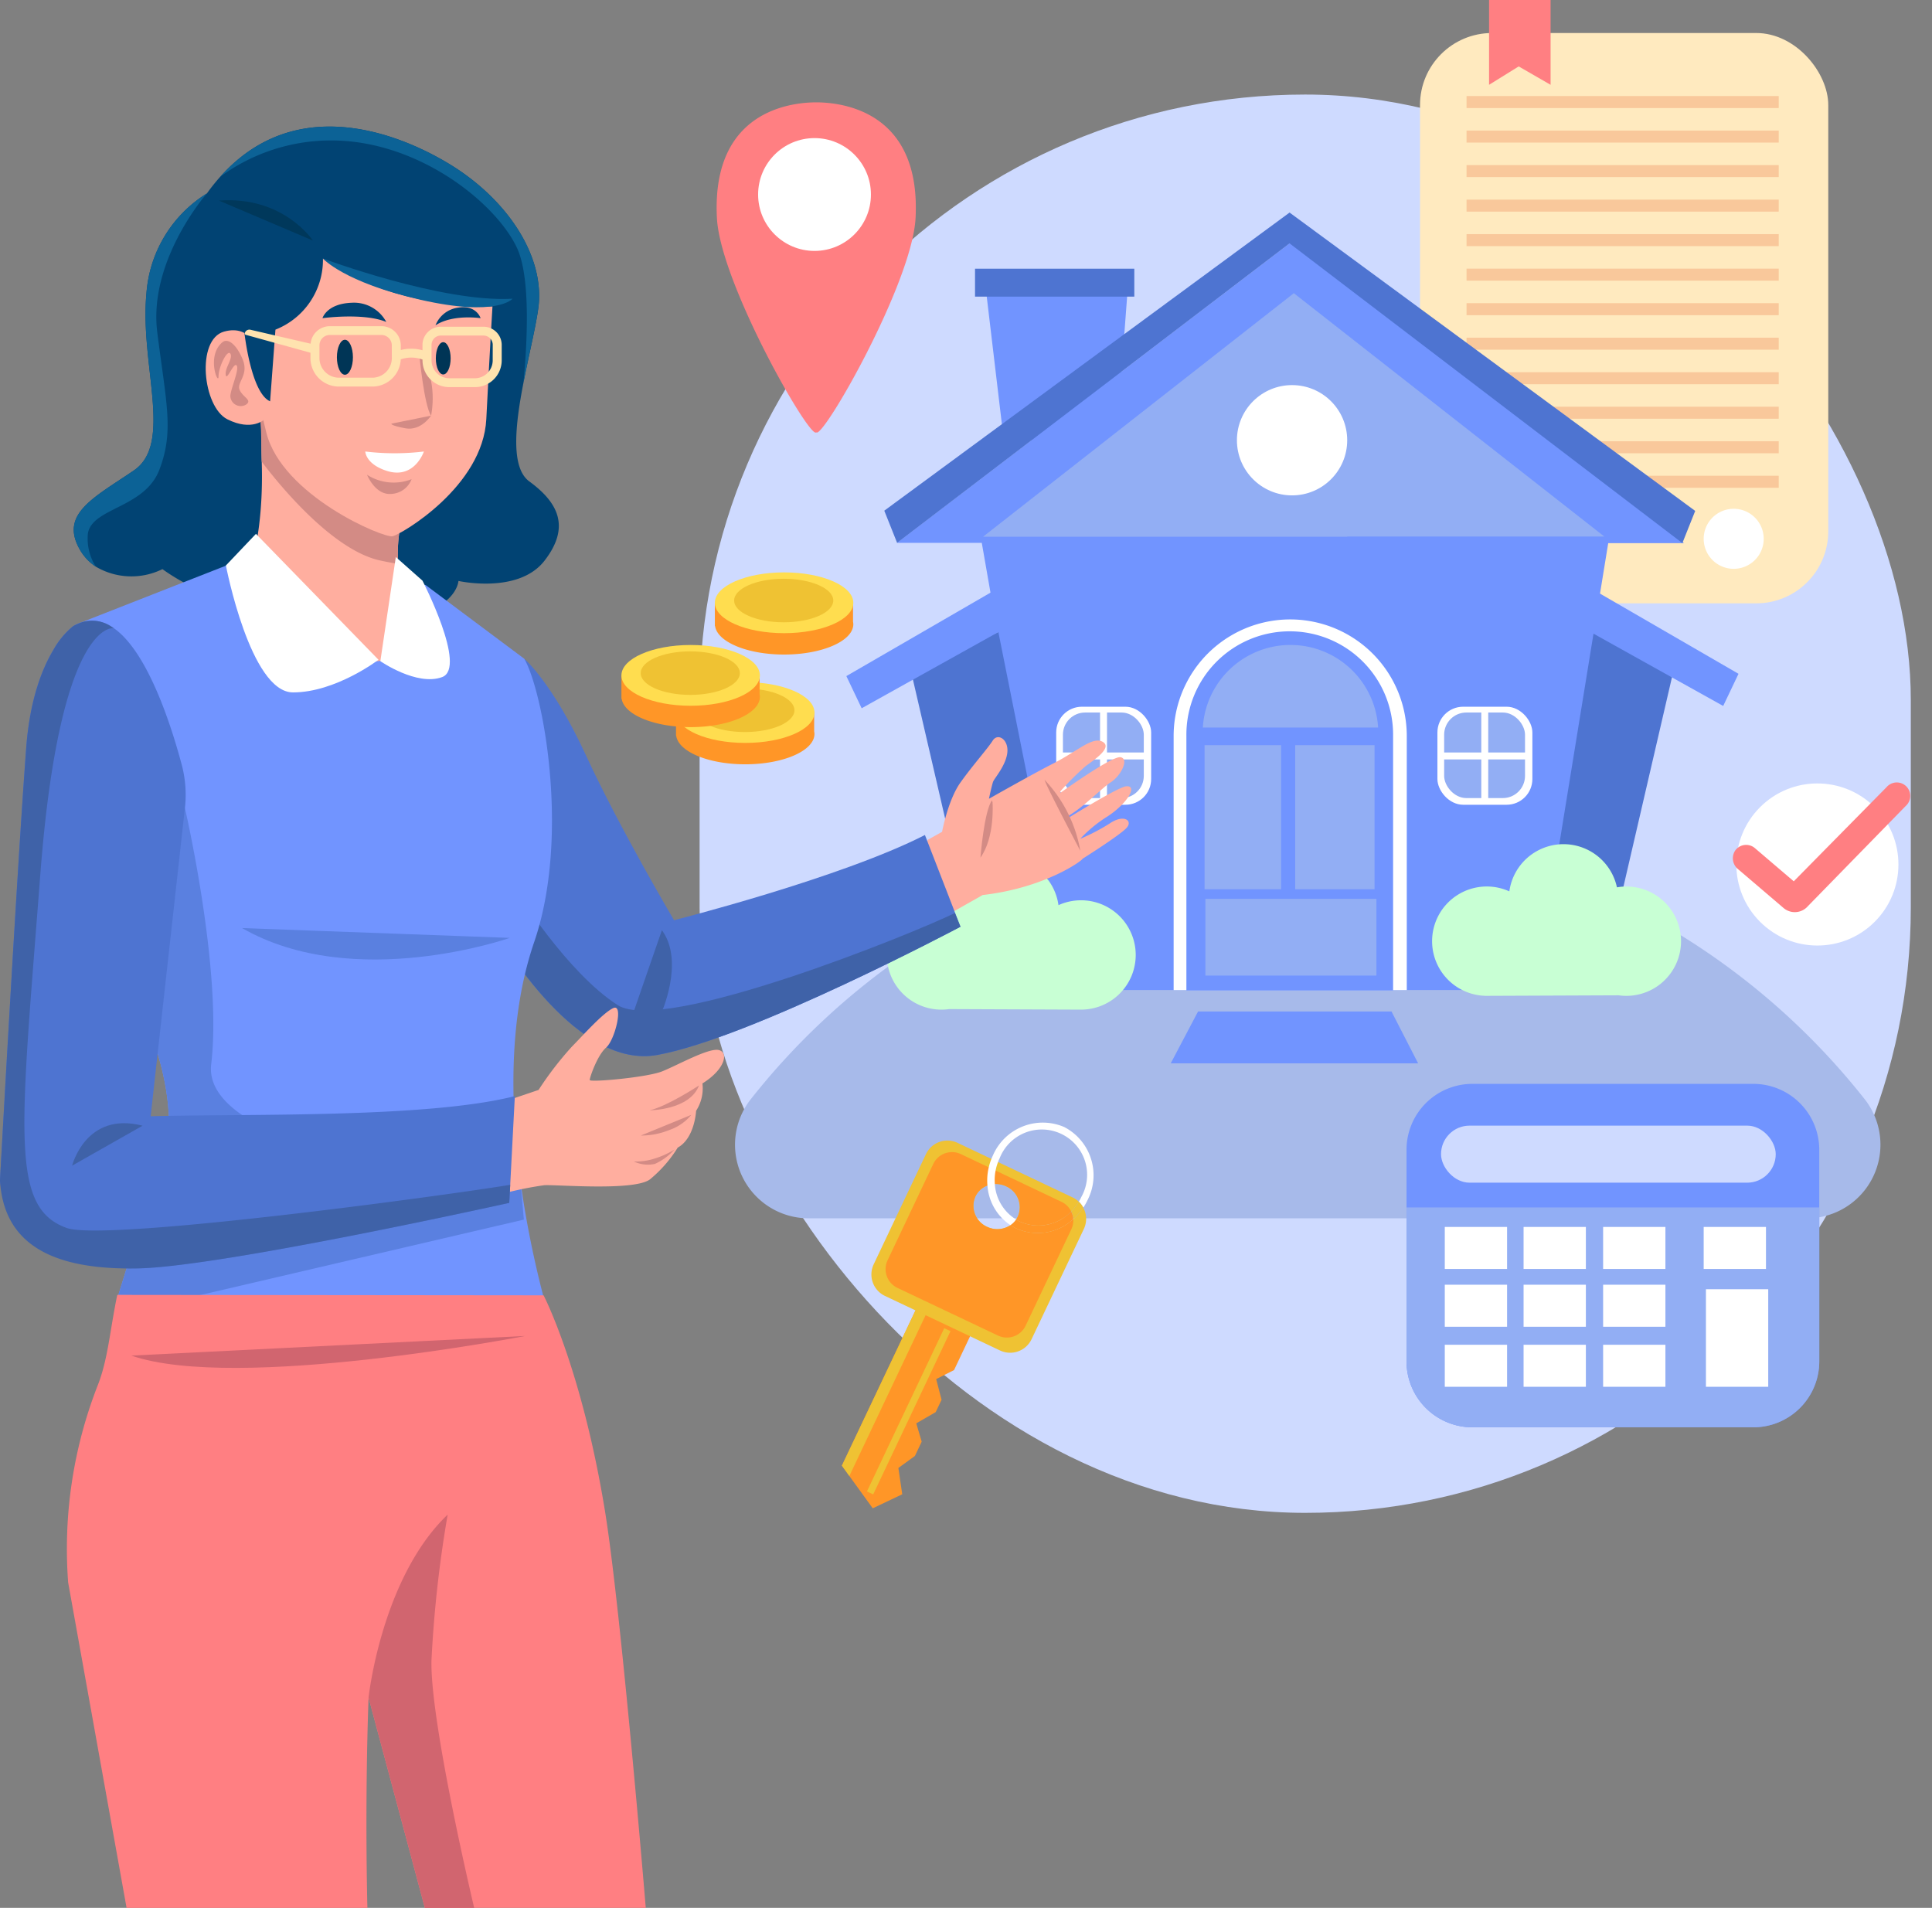 <svg xmlns="http://www.w3.org/2000/svg" width="287.283" height="283.701" viewBox="0 0 287.283 283.701">
  <rect x="0" y="0" width="287.283" height="283.701" fill="#808080" stroke="none"/>
  <defs>
    <style>
      .cls-1 {
        fill: #cedaff;
      }

      .cls-2 {
        fill: #ffeabf;
      }

      .cls-3 {
        fill: #f9c89b;
      }

      .cls-4 {
        fill: #fff;
      }

      .cls-5 {
        fill: #ff7f82;
      }

      .cls-6 {
        fill: #7194ff;
      }

      .cls-7 {
        fill: #4e74d1;
      }

      .cls-8 {
        fill: #a7baea;
      }

      .cls-9 {
        fill: #92aef4;
      }

      .cls-10 {
        fill: #c8ffd4;
      }

      .cls-11 {
        fill: #ff9627;
      }

      .cls-12 {
        fill: #ffdd4f;
      }

      .cls-13 {
        fill: #efc233;
      }

      .cls-14 {
        fill: #ffae9f;
      }

      .cls-15 {
        fill: #014373;
      }

      .cls-16 {
        fill: #3f62a8;
      }

      .cls-17 {
        fill: #d38b85;
      }

      .cls-18 {
        fill: #5a80e0;
      }

      .cls-19 {
        fill: #003556;
      }

      .cls-20 {
        fill: #ffe3af;
      }

      .cls-21 {
        fill: #d1656f;
      }

      .cls-22 {
        fill: #00385b;
      }

      .cls-23 {
        fill: #0c6296;
      }
    </style>
  </defs>
  <g id="Group_541" data-name="Group 541" transform="translate(-24.1 -46.299)">
    <g id="Group_539" data-name="Group 539" transform="translate(116.504 46.299)">
      <rect id="Rectangle_137" data-name="Rectangle 137" class="cls-1" width="180.104" height="210.903" rx="90.052" transform="translate(11.624 14.06)"/>
      <g id="Group_528" data-name="Group 528" transform="translate(118.749)">
        <rect id="Rectangle_138" data-name="Rectangle 138" class="cls-2" width="60.704" height="84.807" rx="10.707" transform="translate(0 4.91)"/>
        <rect id="Rectangle_139" data-name="Rectangle 139" class="cls-3" width="46.421" height="1.785" transform="translate(6.918 14.283)"/>
        <rect id="Rectangle_140" data-name="Rectangle 140" class="cls-3" width="46.421" height="1.785" transform="translate(6.918 19.416)"/>
        <rect id="Rectangle_141" data-name="Rectangle 141" class="cls-3" width="46.421" height="1.785" transform="translate(6.918 24.549)"/>
        <rect id="Rectangle_142" data-name="Rectangle 142" class="cls-3" width="46.421" height="1.785" transform="translate(6.918 29.683)"/>
        <rect id="Rectangle_143" data-name="Rectangle 143" class="cls-3" width="46.421" height="1.785" transform="translate(6.918 34.816)"/>
        <rect id="Rectangle_144" data-name="Rectangle 144" class="cls-3" width="46.421" height="1.785" transform="translate(6.918 39.949)"/>
        <rect id="Rectangle_145" data-name="Rectangle 145" class="cls-3" width="46.421" height="1.785" transform="translate(6.918 45.082)"/>
        <rect id="Rectangle_146" data-name="Rectangle 146" class="cls-3" width="46.421" height="1.785" transform="translate(6.918 50.215)"/>
        <rect id="Rectangle_147" data-name="Rectangle 147" class="cls-3" width="46.421" height="1.785" transform="translate(6.918 55.348)"/>
        <rect id="Rectangle_148" data-name="Rectangle 148" class="cls-3" width="46.421" height="1.785" transform="translate(6.918 60.481)"/>
        <rect id="Rectangle_149" data-name="Rectangle 149" class="cls-3" width="46.421" height="1.785" transform="translate(6.918 65.614)"/>
        <rect id="Rectangle_150" data-name="Rectangle 150" class="cls-3" width="46.421" height="1.785" transform="translate(6.918 70.747)"/>
        <path id="Path_378" data-name="Path 378" class="cls-4" d="M433.7,176.219h0a4.464,4.464,0,0,1-4.463-4.463h0a4.464,4.464,0,0,1,4.463-4.463h0a4.464,4.464,0,0,1,4.463,4.463h0A4.464,4.464,0,0,1,433.7,176.219Z" transform="translate(-387.057 -91.635)"/>
        <path id="Path_379" data-name="Path 379" class="cls-5" d="M387.349,58.909l-4.743-2.734L378.2,58.909V46.3h9.15Z" transform="translate(-367.933 -46.299)"/>
      </g>
      <g id="Group_529" data-name="Group 529" transform="translate(16.878 31.587)">
        <path id="Path_380" data-name="Path 380" class="cls-6" d="M277.838,136.712l-16.739-.057-2.822-23.772h21.356Z" transform="translate(-221.127 -102.835)"/>
        <rect id="Rectangle_151" data-name="Rectangle 151" class="cls-7" width="23.685" height="4.151" transform="translate(35.701 8.37)"/>
        <path id="Path_381" data-name="Path 381" class="cls-7" d="M409.258,201.7l-8.654,37.35H387.623l8.6-42.986Z" transform="translate(-269.593 -134.001)"/>
        <path id="Path_382" data-name="Path 382" class="cls-6" d="M402.339,186.5l21.635,12.526-2.277,4.783-20.326-11.33Z" transform="translate(-274.745 -130.419)"/>
        <path id="Path_383" data-name="Path 383" class="cls-8" d="M358.268,301.353a10.945,10.945,0,0,0,8.516-17.807,105.5,105.5,0,0,0-165.484,0,10.944,10.944,0,0,0,8.516,17.807Z" transform="translate(-198.867 -151.776)"/>
        <path id="Path_384" data-name="Path 384" class="cls-6" d="M354.429,148.686H343.156l-10.8,66.457H261.641l-11.635-66.5H237.386L295.918,104v.055Z" transform="translate(-213.3 -99.508)"/>
        <path id="Path_385" data-name="Path 385" class="cls-7" d="M354.964,141.2,294.677,96.855v-.042l-60.295,44.353,1.907,4.783,58.36-44.53,58.407,44.566Z" transform="translate(-212.174 -96.814)"/>
        <path id="Path_386" data-name="Path 386" class="cls-4" d="M337.859,210.937v37.779H303.191V210.937a17.334,17.334,0,1,1,34.668,0Z" transform="translate(-237.957 -133.08)"/>
        <path id="Path_387" data-name="Path 387" class="cls-6" d="M336.961,212V249.91H306.224V212a15.369,15.369,0,1,1,30.737,0Z" transform="translate(-239.093 -134.217)"/>
        <path id="Path_388" data-name="Path 388" class="cls-7" d="M240.664,202.244l8.654,37.35H262.3l-8.6-42.986Z" transform="translate(-214.528 -134.206)"/>
        <path id="Path_389" data-name="Path 389" class="cls-9" d="M350.251,152.191l-46.2-36.211-.014.065L257.873,152.22h54.162l-.006-.029Z" transform="translate(-220.976 -103.996)"/>
        <path id="Path_390" data-name="Path 390" class="cls-10" d="M272,264.746a8.128,8.128,0,0,0-11.486-7.4,8.129,8.129,0,0,0-16-.6,8.129,8.129,0,1,0-.253,16.055l19.546.08h.375l0-.008A8.128,8.128,0,0,0,272,264.746Z" transform="translate(-212.404 -154.335)"/>
        <path id="Path_391" data-name="Path 391" class="cls-10" d="M364.653,261.468a8.128,8.128,0,0,1,11.486-7.4,8.129,8.129,0,0,1,16-.6,8.129,8.129,0,1,1,.253,16.055l-19.545.08h-.376l0-.008A8.128,8.128,0,0,1,364.653,261.468Z" transform="translate(-260.986 -153.107)"/>
        <path id="Path_392" data-name="Path 392" class="cls-6" d="M247,187.047l-21.636,12.526,2.277,4.783,20.326-11.33Z" transform="translate(-208.796 -130.624)"/>
        <circle id="Ellipse_2" data-name="Ellipse 2" class="cls-4" cx="8.199" cy="8.199" r="8.199" transform="translate(74.645 25.678)"/>
        <rect id="Rectangle_152" data-name="Rectangle 152" class="cls-4" width="14.12" height="14.576" rx="3.824" transform="translate(47.771 73.504)"/>
        <rect id="Rectangle_153" data-name="Rectangle 153" class="cls-9" width="12.024" height="12.721" rx="3.297" transform="translate(48.772 74.366)"/>
        <path id="Path_393" data-name="Path 393" class="cls-4" d="M289.424,221.383h-6.388v-6.444H282v6.444h-6.165v1.032H282v6.109h1.032v-6.109h6.388Z" transform="translate(-227.708 -141.075)"/>
        <rect id="Rectangle_154" data-name="Rectangle 154" class="cls-4" width="14.12" height="14.576" rx="3.824" transform="translate(104.458 73.504)"/>
        <rect id="Rectangle_155" data-name="Rectangle 155" class="cls-9" width="12.024" height="12.721" rx="3.297" transform="translate(105.459 74.366)"/>
        <path id="Path_394" data-name="Path 394" class="cls-4" d="M380.079,221.383h-6.388v-6.444h-1.032v6.444h-6.165v1.032h6.165v6.109h1.032v-6.109h6.388Z" transform="translate(-261.676 -141.075)"/>
        <path id="Path_395" data-name="Path 395" class="cls-9" d="M336.2,211.952a13.054,13.054,0,0,0-26.062,0Z" transform="translate(-240.561 -135.354)"/>
        <rect id="Rectangle_156" data-name="Rectangle 156" class="cls-9" width="11.382" height="21.425" transform="translate(69.834 79.22)"/>
        <rect id="Rectangle_157" data-name="Rectangle 157" class="cls-9" width="11.801" height="21.425" transform="translate(83.309 79.22)"/>
        <rect id="Rectangle_158" data-name="Rectangle 158" class="cls-9" width="25.428" height="11.41" transform="translate(69.96 102.068)"/>
        <path id="Path_396" data-name="Path 396" class="cls-6" d="M306.564,286.833h28.764l3.96,7.712H302.5Z" transform="translate(-237.698 -168.013)"/>
      </g>
      <g id="Group_530" data-name="Group 530" transform="translate(14.163 15.215)">
        <path id="Path_397" data-name="Path 397" class="cls-5" d="M210.728,70.691v0a17.784,17.784,0,0,0-2.8,0v0c-4.814.38-14.1,2.94-13.368,17.14.5,9.7,13.9,33.092,14.766,31.866C210.2,120.923,223.6,97.531,224.1,87.83,224.824,73.631,215.543,71.071,210.728,70.691Z" transform="translate(-194.524 -70.632)"/>
        <circle id="Ellipse_3" data-name="Ellipse 3" class="cls-4" cx="8.388" cy="8.388" r="8.388" transform="translate(6.163 5.321)"/>
      </g>
      <g id="Group_534" data-name="Group 534" transform="translate(0 85.114)">
        <g id="Group_531" data-name="Group 531" transform="translate(8.118 16.32)">
          <path id="Path_398" data-name="Path 398" class="cls-11" d="M205.4,217.757v-2.984l-3.287.027a19.06,19.06,0,0,0-6.965-1.2,18.7,18.7,0,0,0-7.255,1.314l-3.038.025v3.473h.034c.345,2.359,4.8,4.226,10.26,4.226,5.685,0,10.294-2.023,10.294-4.519A2.034,2.034,0,0,0,205.4,217.757Z" transform="translate(-184.858 -210.421)"/>
          <ellipse id="Ellipse_4" data-name="Ellipse 4" class="cls-12" cx="10.294" cy="4.519" rx="10.294" ry="4.519"/>
          <ellipse id="Ellipse_5" data-name="Ellipse 5" class="cls-13" cx="7.371" cy="3.236" rx="7.371" ry="3.236" transform="translate(2.867 0.948)"/>
        </g>
        <g id="Group_532" data-name="Group 532" transform="translate(0 10.796)">
          <path id="Path_399" data-name="Path 399" class="cls-11" d="M192.421,208.924V205.94l-3.287.026a19.063,19.063,0,0,0-6.965-1.2,18.7,18.7,0,0,0-7.255,1.314l-3.039.024v3.474h.034c.346,2.359,4.8,4.226,10.261,4.226,5.685,0,10.294-2.023,10.294-4.52A2.028,2.028,0,0,0,192.421,208.924Z" transform="translate(-171.875 -201.588)"/>
          <ellipse id="Ellipse_6" data-name="Ellipse 6" class="cls-12" cx="10.294" cy="4.519" rx="10.294" ry="4.519" transform="translate(0)"/>
          <ellipse id="Ellipse_7" data-name="Ellipse 7" class="cls-13" cx="7.371" cy="3.236" rx="7.371" ry="3.236" transform="translate(2.867 0.948)"/>
        </g>
        <g id="Group_533" data-name="Group 533" transform="translate(13.893)">
          <path id="Path_400" data-name="Path 400" class="cls-11" d="M214.639,191.658v-2.984l-3.287.027a19.057,19.057,0,0,0-6.965-1.2,18.712,18.712,0,0,0-7.255,1.314l-3.038.025v3.473h.034c.345,2.359,4.8,4.226,10.26,4.226,5.685,0,10.294-2.023,10.294-4.519A2.035,2.035,0,0,0,214.639,191.658Z" transform="translate(-194.093 -184.322)"/>
          <path id="Path_401" data-name="Path 401" class="cls-12" d="M214.681,186.936c0,2.5-4.609,4.519-10.294,4.519s-10.294-2.023-10.294-4.519,4.608-4.52,10.294-4.52S214.681,184.439,214.681,186.936Z" transform="translate(-194.093 -182.416)"/>
          <ellipse id="Ellipse_8" data-name="Ellipse 8" class="cls-13" cx="7.371" cy="3.236" rx="7.371" ry="3.236" transform="translate(2.867 0.949)"/>
        </g>
      </g>
      <g id="Group_535" data-name="Group 535" transform="translate(32.784 166.887)">
        <path id="Path_402" data-name="Path 402" class="cls-11" d="M233.277,384.834l-4.385,2.087-3.48-4.806-1.109-1.536,11.285-23.8,8.046,3.991-2.653,5.595-2.657,1.342.8,3.073-.872,1.838-2.888,1.668.805,2.725-1.007,2.125-2.46,1.786Z" transform="translate(-224.304 -329.522)"/>
        <rect id="Rectangle_159" data-name="Rectangle 159" class="cls-13" width="1.03" height="26.856" transform="matrix(0.904, 0.428, -0.428, 0.904, 15.218, 30.613)"/>
        <path id="Path_403" data-name="Path 403" class="cls-13" d="M236.772,358.563l-11.359,23.954L224.3,380.98l10.968-23.129Z" transform="translate(-224.304 -329.924)"/>
        <path id="Path_404" data-name="Path 404" class="cls-13" d="M262.826,327.51a8.93,8.93,0,0,1-1.492,1.712,7.763,7.763,0,0,1-8.487,1.376,7.054,7.054,0,0,1-.858-.484,3.506,3.506,0,0,1-3.479.237,3.408,3.408,0,0,1-1.724-4.5,3.206,3.206,0,0,1,1.786-1.636,3.367,3.367,0,0,1,1.1-.221,3.522,3.522,0,0,1,1.688.345,3.409,3.409,0,0,1,1.724,4.5,2.688,2.688,0,0,1-.255.433c.175.1.353.2.542.292a6.76,6.76,0,0,0,7.652-1.492,7.571,7.571,0,0,0,1.135-1.447,3.4,3.4,0,0,0-.929-.644l-17.1-8.108a3.527,3.527,0,0,0-4.7,1.677l-7.769,16.384a3.527,3.527,0,0,0,1.678,4.7l17.1,8.108a3.528,3.528,0,0,0,4.7-1.677l7.769-16.384A3.5,3.5,0,0,0,262.826,327.51Z" transform="translate(-226.932 -314.816)"/>
        <path id="Path_405" data-name="Path 405" class="cls-11" d="M262.6,330.251a7.763,7.763,0,0,1-8.487,1.376,7.051,7.051,0,0,1-.858-.484,3.506,3.506,0,0,1-3.479.237,3.408,3.408,0,0,1-1.724-4.5,3.206,3.206,0,0,1,1.786-1.636,3.365,3.365,0,0,1,1.1-.221,3.521,3.521,0,0,1,1.688.345,3.409,3.409,0,0,1,1.724,4.5,2.686,2.686,0,0,1-.255.433c.175.1.353.2.542.292a6.76,6.76,0,0,0,7.652-1.492,3.051,3.051,0,0,0-1.451-1.438l-14.946-7.087a3.084,3.084,0,0,0-4.108,1.461l-6.791,14.321a3.086,3.086,0,0,0,1.466,4.111l14.946,7.087a3.086,3.086,0,0,0,4.111-1.466l6.791-14.322A3.073,3.073,0,0,0,262.6,330.251Z" transform="translate(-228.197 -315.845)"/>
        <path id="Path_406" data-name="Path 406" class="cls-4" d="M270.316,313.894a8.076,8.076,0,0,0-10.6,4.2c-.084.178-.163.358-.233.535a8.08,8.08,0,0,0-.391,1.253,8.361,8.361,0,0,0-.2,2.7,7.73,7.73,0,0,0,3.417,5.9,3.007,3.007,0,0,0,.842-.842,6.662,6.662,0,0,1-3.158-5.278,7.147,7.147,0,0,1,.114-2,7.258,7.258,0,0,1,.362-1.266c.07-.191.151-.377.238-.56a6.737,6.737,0,1,1,12.146,5.759c-.114.241-.239.476-.373.7a3.239,3.239,0,0,1,.667.885,9.456,9.456,0,0,0,.629-1.119A8.077,8.077,0,0,0,270.316,313.894Z" transform="translate(-237.251 -313.189)"/>
        <path id="Path_407" data-name="Path 407" class="cls-13" d="M280.627,332.96a8.928,8.928,0,0,1-1.492,1.712,3.039,3.039,0,0,0-.31-1.15,7.574,7.574,0,0,0,1.135-1.447A3.239,3.239,0,0,1,280.627,332.96Z" transform="translate(-244.733 -320.265)"/>
        <path id="Path_408" data-name="Path 408" class="cls-11" d="M273.721,335.539a7.763,7.763,0,0,1-8.487,1.376,7.049,7.049,0,0,1-.858-.484,3.007,3.007,0,0,0,.842-.842c.175.1.353.2.542.292a6.76,6.76,0,0,0,7.652-1.492A3.039,3.039,0,0,1,273.721,335.539Z" transform="translate(-239.319 -321.132)"/>
      </g>
      <g id="Group_537" data-name="Group 537" transform="translate(160.792 111.507)">
        <circle id="Ellipse_9" data-name="Ellipse 9" class="cls-4" cx="12.052" cy="12.052" r="12.052" transform="translate(0 17.043) rotate(-45)"/>
        <g id="Group_536" data-name="Group 536" transform="translate(4.471 4.845)">
          <path id="Path_409" data-name="Path 409" class="cls-5" d="M443.71,251.042l-6.778-5.787a2.078,2.078,0,0,1-.376-2.813,2,2,0,0,1,2.89-.306l5.78,4.935,13.8-14a2,2,0,1,1,3.041,2.6l-14.727,15.082A2.579,2.579,0,0,1,443.71,251.042Z" transform="translate(-436.166 -232.372)"/>
        </g>
      </g>
      <g id="Group_538" data-name="Group 538" transform="translate(116.74 161.169)">
        <path id="Path_410" data-name="Path 410" class="cls-6" d="M419.945,313.847v31.468a9.8,9.8,0,0,1-9.8,9.8H368.371a9.8,9.8,0,0,1-9.8-9.8V313.847a9.8,9.8,0,0,1,9.8-9.8h41.772A9.807,9.807,0,0,1,419.945,313.847Z" transform="translate(-358.569 -304.045)"/>
        <rect id="Rectangle_160" data-name="Rectangle 160" class="cls-1" width="49.769" height="8.481" rx="4.24" transform="translate(5.133 6.214)"/>
        <path id="Path_411" data-name="Path 411" class="cls-9" d="M419.945,333.437v22.891a9.8,9.8,0,0,1-9.8,9.8H368.371a9.8,9.8,0,0,1-9.8-9.8V333.437Z" transform="translate(-358.569 -315.058)"/>
        <rect id="Rectangle_161" data-name="Rectangle 161" class="cls-4" width="9.262" height="6.249" transform="translate(5.691 21.278)"/>
        <rect id="Rectangle_162" data-name="Rectangle 162" class="cls-4" width="9.262" height="6.249" transform="translate(17.408 21.278)"/>
        <rect id="Rectangle_163" data-name="Rectangle 163" class="cls-4" width="9.262" height="6.249" transform="translate(29.236 21.278)"/>
        <rect id="Rectangle_164" data-name="Rectangle 164" class="cls-4" width="9.262" height="6.249" transform="translate(44.189 21.278)"/>
        <rect id="Rectangle_165" data-name="Rectangle 165" class="cls-4" width="9.262" height="6.249" transform="translate(5.691 29.87)"/>
        <rect id="Rectangle_166" data-name="Rectangle 166" class="cls-4" width="9.262" height="6.249" transform="translate(17.408 29.87)"/>
        <rect id="Rectangle_167" data-name="Rectangle 167" class="cls-4" width="9.262" height="6.249" transform="translate(29.236 29.87)"/>
        <rect id="Rectangle_168" data-name="Rectangle 168" class="cls-4" width="9.262" height="6.249" transform="translate(5.691 38.797)"/>
        <rect id="Rectangle_169" data-name="Rectangle 169" class="cls-4" width="9.262" height="6.249" transform="translate(17.408 38.797)"/>
        <rect id="Rectangle_170" data-name="Rectangle 170" class="cls-4" width="9.262" height="6.249" transform="translate(29.236 38.797)"/>
        <rect id="Rectangle_171" data-name="Rectangle 171" class="cls-4" width="9.262" height="14.506" transform="translate(44.524 30.54)"/>
      </g>
    </g>
    <g id="Group_540" data-name="Group 540" transform="translate(24.1 65.12)">
      <path id="Path_412" data-name="Path 412" class="cls-14" d="M271.545,234.422a29.51,29.51,0,0,1-4.408,2.3,19.986,19.986,0,0,1,3.944-3.258c3.058-1.937,4.714-4.782,2.851-4.545-1.051.134-6.2,3.24-8.479,4.64-.029-.083-.057-.166-.084-.248,2.3-1.326,4.964-4.135,6.3-4.988,1.493-.954,2.779-3.444,1.493-3.734-1.1-.247-7.185,4.019-8.966,5.289l-.057-.165a41.9,41.9,0,0,1,3.8-3.8c1.182-.872,4.045-2.738,2.551-3.609s-3.734,1.369-7.28,3.173c-3.173,1.614-9.646,5.289-9.646,5.289s.436-2.053.623-2.551,1.929-2.427,2.115-4.357-1.431-2.925-2.178-1.742-2.925,3.609-4.792,6.223-2.738,7.343-2.738,7.343l-2.116,1.182c-1.556,4.915,1.556,11.948,1.556,11.948l6.6-3.734c9.272-1.058,14.852-5.144,14.852-5.393,0,0,5.6-3.526,6.555-4.6S273.62,233.011,271.545,234.422Z" transform="translate(-106.511 -130.809)"/>
      <path id="Path_413" data-name="Path 413" class="cls-7" d="M209.459,242.8s-31.184,16.564-45.1,19.072c-11.637,2.089-22.492-15.458-25.744-21.279-.638-1.144-.982-1.832-.982-1.832l6.96-35.817s4.177,3.527,9.186,14.382,13.088,24.5,13.088,24.5,24.775-6.266,37.306-12.669l3.514,9.054Z" transform="translate(-66.639 -123.813)"/>
      <path id="Path_414" data-name="Path 414" class="cls-15" d="M111.635,140.956c-3.889,5.015-12.794,3.008-12.794,3.008s-.125,3.258-6.015,5.14-15.426-5.14-22.2-2.633-15.8-4.265-15.8-4.265a10.409,10.409,0,0,1-9.9-.363,7.517,7.517,0,0,1-2.507-2.77c-2.758-5.14,2.257-7.522,8.154-11.537s.875-15.676,1.876-26.332a19.088,19.088,0,0,1,8.979-14.857l.006-.006a29.938,29.938,0,0,1,2-2.5c12.988-14.52,31.2-3.752,35-1.282,8.273,5.4,13.281,13.594,12.281,20.866-.394,2.864-1.407,6.941-2.2,11.037-1.226,6.3-1.945,12.656.869,14.707C113.686,132.314,115.525,135.941,111.635,140.956Z" transform="translate(-30.671 -76.398)"/>
      <path id="Path_415" data-name="Path 415" class="cls-16" d="M210.047,263.551s-31.184,16.564-45.1,19.072c-11.637,2.089-22.492-15.458-25.744-21.279l4.877-3.014s7.5,12.093,15.007,16.883c6.878,4.4,44.145-10.738,50.129-13.7Z" transform="translate(-67.228 -144.568)"/>
      <path id="Path_416" data-name="Path 416" class="cls-6" d="M51.92,273.957s5.559-6.078,1.169-20.841a62.1,62.1,0,0,0-3.621-9.229q-1.013-2.139-2.282-4.446c-8.26-15.014-8.823-30.215-7.979-39.869A60.335,60.335,0,0,1,40.883,189.4a.2.2,0,0,1,.013-.038l.694-.269,22.361-8.773.219-.088,28.77,3.245L107.6,194.431c2.783,4.727,6.885,26.388,1.488,42.127-9.148,26.669,4.915,64.406,4.915,64.406L47.162,289.346l.094-.306Z" transform="translate(-29.653 -115.304)"/>
      <path id="Path_417" data-name="Path 417" class="cls-14" d="M108.987,178.659s-.634,2.668-7.506,3.384-20.7-9.111-20.7-9.111c3.173-6.425,3.666-14.575,3.476-20.553-.08-2.337,0-4.636-.168-6.079-.171-1.535,21.46,12.744,21.46,12.744-.069.229-.131.464-.189.687a24.62,24.62,0,0,0-.842,7.823C104.967,174.879,108.987,178.659,108.987,178.659Z" transform="translate(-45.339 -102.547)"/>
      <path id="Path_418" data-name="Path 418" class="cls-17" d="M106.471,167.361c-.8-.109-1.7-.275-2.692-.493-7.342-1.615-15.548-11.992-17.57-14.683-.08-2.337-.056-5.074-.222-6.517l21.325,13.87A24.62,24.62,0,0,0,106.471,167.361Z" transform="translate(-47.289 -102.353)"/>
      <path id="Path_419" data-name="Path 419" class="cls-14" d="M119.72,109.028s-.485,7.982-.961,17.514c-.5,10.032-12.582,17.1-13.92,17.43s-16.45-6.051-18.791-15.414-4.45-21.871,1.9-29.228S118.047,90.3,119.72,109.028Z" transform="translate(-46.446 -83.053)"/>
      <path id="Path_420" data-name="Path 420" class="cls-14" d="M80.925,128.214s-1-4.348-5.183-3.177-3.177,11.2.5,13.042,5.518,0,5.518,0Z" transform="translate(-42.43 -94.548)"/>
      <path id="Path_421" data-name="Path 421" class="cls-15" d="M81.5,110.682s.961,9.154,3.846,10.408l.794-10.659a11.159,11.159,0,0,0,7.064-10.575s8.695,7.273,25.791,7.127a13.561,13.561,0,0,0-2.007-13.606c-5.266-6.646-15.048-9.53-27.211-3.26S80.25,108.425,81.5,110.682Z" transform="translate(-45.182 -80.235)"/>
      <path id="Path_422" data-name="Path 422" class="cls-17" d="M123.071,145.145s-1.5,2.32-3.824,1.881-2.069-.69-2.069-.69Z" transform="translate(-58.973 -102.158)"/>
      <path id="Path_423" data-name="Path 423" class="cls-15" d="M127.659,122.05a4.205,4.205,0,0,1,3.386-2.633c2.7-.439,3.323,1.568,3.323,1.568S130.23,120.357,127.659,122.05Z" transform="translate(-62.903 -92.494)"/>
      <path id="Path_424" data-name="Path 424" class="cls-18" d="M112.542,299.643,63.349,311.112l-11.1-.269,4.665-15.082s5.559-6.078,1.169-20.841a62.094,62.094,0,0,0-3.621-9.229l7.679-27.27s5.584,24.124,3.914,38.087,46.066,18.346,46.066,18.346Z" transform="translate(-34.648 -137.107)"/>
      <path id="Path_425" data-name="Path 425" class="cls-15" d="M100.784,120.585s6.1-.837,9.488.562a5.452,5.452,0,0,0-5.136-2.855C101.4,118.427,100.784,120.585,100.784,120.585Z" transform="translate(-52.833 -92.094)"/>
      <path id="Path_426" data-name="Path 426" class="cls-19" d="M106.6,129.7c0,1.437-.533,2.6-1.191,2.6s-1.192-1.165-1.192-2.6.533-2.6,1.192-2.6S106.6,128.267,106.6,129.7Z" transform="translate(-54.121 -95.397)"/>
      <path id="Path_427" data-name="Path 427" class="cls-19" d="M129.946,130.076c0,1.324-.491,2.4-1.1,2.4s-1.1-1.073-1.1-2.4.491-2.4,1.1-2.4S129.946,128.752,129.946,130.076Z" transform="translate(-62.938 -95.613)"/>
      <path id="Path_428" data-name="Path 428" class="cls-4" d="M119.68,153.668a36.274,36.274,0,0,1-8.715,0s.025,1.863,3.19,2.879C118.279,157.87,119.68,153.668,119.68,153.668Z" transform="translate(-56.648 -105.351)"/>
      <path id="Path_429" data-name="Path 429" class="cls-17" d="M76.226,127.569c.748-.632,2.006.126,3.01,2.508s-.94,3.449-.439,4.577,1.943,1.505.94,2.195a1.548,1.548,0,0,1-2.32-1.254c0-1,1.379-4.013.94-4.577s-1.5,2.446-1.63,1.379,1.129-2.445.69-3.135-1.756,1.943-1.756,3.385S73.8,129.618,76.226,127.569Z" transform="translate(-43.165 -95.492)"/>
      <path id="Path_430" data-name="Path 430" class="cls-4" d="M82.288,173.253l18.221,18.722s-6.356,4.854-12.712,4.854-9.977-18.876-9.977-18.876Z" transform="translate(-44.229 -112.689)"/>
      <path id="Path_431" data-name="Path 431" class="cls-4" d="M116.849,178.763l-2.3,15.486s5.429,3.759,9.187,2.367-2.923-14.338-2.923-14.338Z" transform="translate(-57.992 -114.754)"/>
      <path id="Path_432" data-name="Path 432" class="cls-14" d="M143.312,299.984l5.39-1.828a49.932,49.932,0,0,1,4.919-6.4c1.561-1.566,4.57-5,6.171-5.76s.283,4.707-1.036,5.852-2.449,4.452-2.449,4.834,8.475-.381,10.735-1.272,6.968-3.562,8.475-3.18.847,2.926-2.449,4.961a6.153,6.153,0,0,1-.942,4.07s-.188,4.071-2.731,5.47a19.382,19.382,0,0,1-4.128,4.725c-2.354,1.781-14.046.745-15.741.872a52.769,52.769,0,0,0-5.744,1.145S142.182,302.146,143.312,299.984Z" transform="translate(-68.617 -154.905)"/>
      <path id="Path_433" data-name="Path 433" class="cls-7" d="M100.656,264.6l-.688,13.181-.144,2.689s-42.6,9.467-55.127,9.742-20.041-7.235-20.6-13.081v-.006c.013-.219,2.526-45.991,3.9-64.306.532-7.11,2.326-11.668,3.958-14.432a.006.006,0,0,1,.006-.006,12.3,12.3,0,0,1,3-3.658q.188-.113.375-.206a7.55,7.55,0,0,1,.707-.306,5.122,5.122,0,0,1,4.533.519c.144.088.288.181.438.281,5.1,3.545,8.61,14.688,10.111,20.322a17.41,17.41,0,0,1,.475,6.4l-4.058,36.5-1.007,9.086-.031.275C60.812,267.206,87.643,267.913,100.656,264.6Z" transform="translate(-24.1 -120.428)"/>
      <path id="Path_434" data-name="Path 434" class="cls-17" d="M123.815,130.651s.7,7.5,1.746,9.063C125.561,139.714,126.771,134.38,123.815,130.651Z" transform="translate(-61.463 -96.727)"/>
      <path id="Path_435" data-name="Path 435" class="cls-20" d="M117.767,123.947h-6.3a2.713,2.713,0,0,0-2.74,2.684v.817a6.273,6.273,0,0,0-3.227-.038v-.7a2.87,2.87,0,0,0-2.9-2.841H94.965a2.87,2.87,0,0,0-2.875,2.6L83.158,124.4a.721.721,0,0,0-.867.525l.068.2,9.708,2.689v.837a4.238,4.238,0,0,0,4.28,4.195h4.877a4.243,4.243,0,0,0,4.273-4.05,4.877,4.877,0,0,1,3.234.032v.158a3.984,3.984,0,0,0,4.023,3.943h3.729a3.983,3.983,0,0,0,4.023-3.943v-2.353A2.713,2.713,0,0,0,117.767,123.947Zm-13.6,4.7a2.914,2.914,0,0,1-2.939,2.881H96.347a2.914,2.914,0,0,1-2.94-2.881V126.7a1.544,1.544,0,0,1,1.558-1.526h7.641a1.544,1.544,0,0,1,1.557,1.526Zm15,.335a2.659,2.659,0,0,1-2.683,2.628h-3.729a2.659,2.659,0,0,1-2.682-2.628v-2.353a1.387,1.387,0,0,1,1.4-1.371h6.3a1.387,1.387,0,0,1,1.4,1.371Z" transform="translate(-45.904 -94.184)"/>
      <path id="Path_436" data-name="Path 436" class="cls-17" d="M111.38,159.2a7.322,7.322,0,0,0,6.626.657,3.4,3.4,0,0,1-3.011,2.19C112.585,162.263,111.38,159.2,111.38,159.2Z" transform="translate(-56.803 -107.423)"/>
      <path id="Path_437" data-name="Path 437" class="cls-17" d="M272.5,231.75a20.4,20.4,0,0,1,5.315,10.552S272.734,232.688,272.5,231.75Z" transform="translate(-117.175 -134.608)"/>
      <path id="Path_438" data-name="Path 438" class="cls-17" d="M259.048,236.938s.391,5.159-1.8,8.207c0,0,.547-6.957,1.72-8.52" transform="translate(-111.46 -136.435)"/>
      <path id="Path_439" data-name="Path 439" class="cls-5" d="M93.234,445.381h32.853S122.4,400.913,120,386.246c-3.439-21.026-9.106-31.949-9.106-31.949L47.5,354.23c-1.079,5.158-1.375,9.56-2.886,13.4a66.769,66.769,0,0,0-4.418,29.365l8.689,48.389h35.81s-.415-14.922.173-31.273Z" transform="translate(-30.062 -180.501)"/>
      <path id="Path_440" data-name="Path 440" class="cls-21" d="M111.743,433.685s1.908-17.787,11.764-27.205a179.173,179.173,0,0,0-2.409,21.683c-.219,9.2,6.351,36.8,6.351,36.8h-7.337Z" transform="translate(-56.939 -200.079)"/>
      <path id="Path_441" data-name="Path 441" class="cls-22" d="M76.167,93.967l13.965,5.94S85.755,93.237,76.167,93.967Z" transform="translate(-43.609 -82.96)"/>
      <path id="Path_442" data-name="Path 442" class="cls-23" d="M123.769,103.425c-.394,2.864-1.407,6.941-2.2,11.037.538-5.653,1.119-15.645-.988-20.072-3.02-6.359-13.444-14.907-25.431-15.845a27.887,27.887,0,0,0-18.659,5.3c12.988-14.52,31.2-3.752,35-1.282C119.761,87.955,124.77,96.153,123.769,103.425Z" transform="translate(-43.73 -76.398)"/>
      <path id="Path_443" data-name="Path 443" class="cls-23" d="M100.9,107.777s17.673,6.6,28.2,5.975c0,0-2.293,2.762-13.7.156S100.9,107.777,100.9,107.777Z" transform="translate(-52.878 -88.156)"/>
      <path id="Path_444" data-name="Path 444" class="cls-17" d="M185.93,304.417s-4.742,3.127-7.347,3.7C178.583,308.116,184.523,308.116,185.93,304.417Z" transform="translate(-81.984 -161.836)"/>
      <path id="Path_445" data-name="Path 445" class="cls-17" d="M184,311.417a7.269,7.269,0,0,1-3.231,2.24,11.074,11.074,0,0,1-4.273.834Z" transform="translate(-81.204 -164.459)"/>
      <path id="Path_446" data-name="Path 446" class="cls-17" d="M180.878,319.667a12.96,12.96,0,0,1-3.178,1.407,8.927,8.927,0,0,1-2.866.365,4.859,4.859,0,0,0,3.127.365A8.908,8.908,0,0,0,180.878,319.667Z" transform="translate(-80.579 -167.55)"/>
      <path id="Path_447" data-name="Path 447" class="cls-23" d="M54.057,112.958c1.357,10.736,2.5,14.695.313,20.429s-10,5.628-10.63,9.486a7.759,7.759,0,0,0,1.182,4.934,7.517,7.517,0,0,1-2.507-2.77c-2.758-5.14,2.257-7.522,8.154-11.537s.875-15.676,1.876-26.332A19.088,19.088,0,0,1,61.423,92.31C61.179,92.591,52.719,102.384,54.057,112.958Z" transform="translate(-30.671 -82.36)"/>
      <path id="Path_448" data-name="Path 448" class="cls-18" d="M81.667,267l39.811,1.459S98.341,276.588,81.667,267Z" transform="translate(-45.67 -147.816)"/>
      <path id="Path_449" data-name="Path 449" class="cls-16" d="M51.724,313.776l-10.474,5.94S43.282,311.587,51.724,313.776Z" transform="translate(-30.526 -165.203)"/>
      <path id="Path_450" data-name="Path 450" class="cls-21" d="M55.333,366.918,113.9,364S70.966,372.337,55.333,366.918Z" transform="translate(-35.803 -184.162)"/>
      <path id="Path_451" data-name="Path 451" class="cls-16" d="M178.971,267.5l-4.221,12.193,4.064.313S182.41,272.19,178.971,267.5Z" transform="translate(-80.548 -148.003)"/>
      <path id="Path_452" data-name="Path 452" class="cls-16" d="M99.968,277.786l-.144,2.689s-42.6,9.467-55.127,9.742-20.035-3.4-20.6-13.081v-.006c.013-.219,2.526-45.991,3.9-64.306.532-7.11,2.326-11.668,3.958-14.432a.006.006,0,0,1,.006-.006,12.3,12.3,0,0,1,3-3.658q.188-.113.375-.206a7.55,7.55,0,0,1,.707-.306,5.122,5.122,0,0,1,4.533.519c.144.088.288.181.438.281,0,0-8.01-1.469-10.924,36.674s-4.588,49.505,3.958,52.526C39.805,286.251,90.745,279.331,99.968,277.786Z" transform="translate(-24.1 -120.428)"/>
    </g>
  </g>
</svg>
